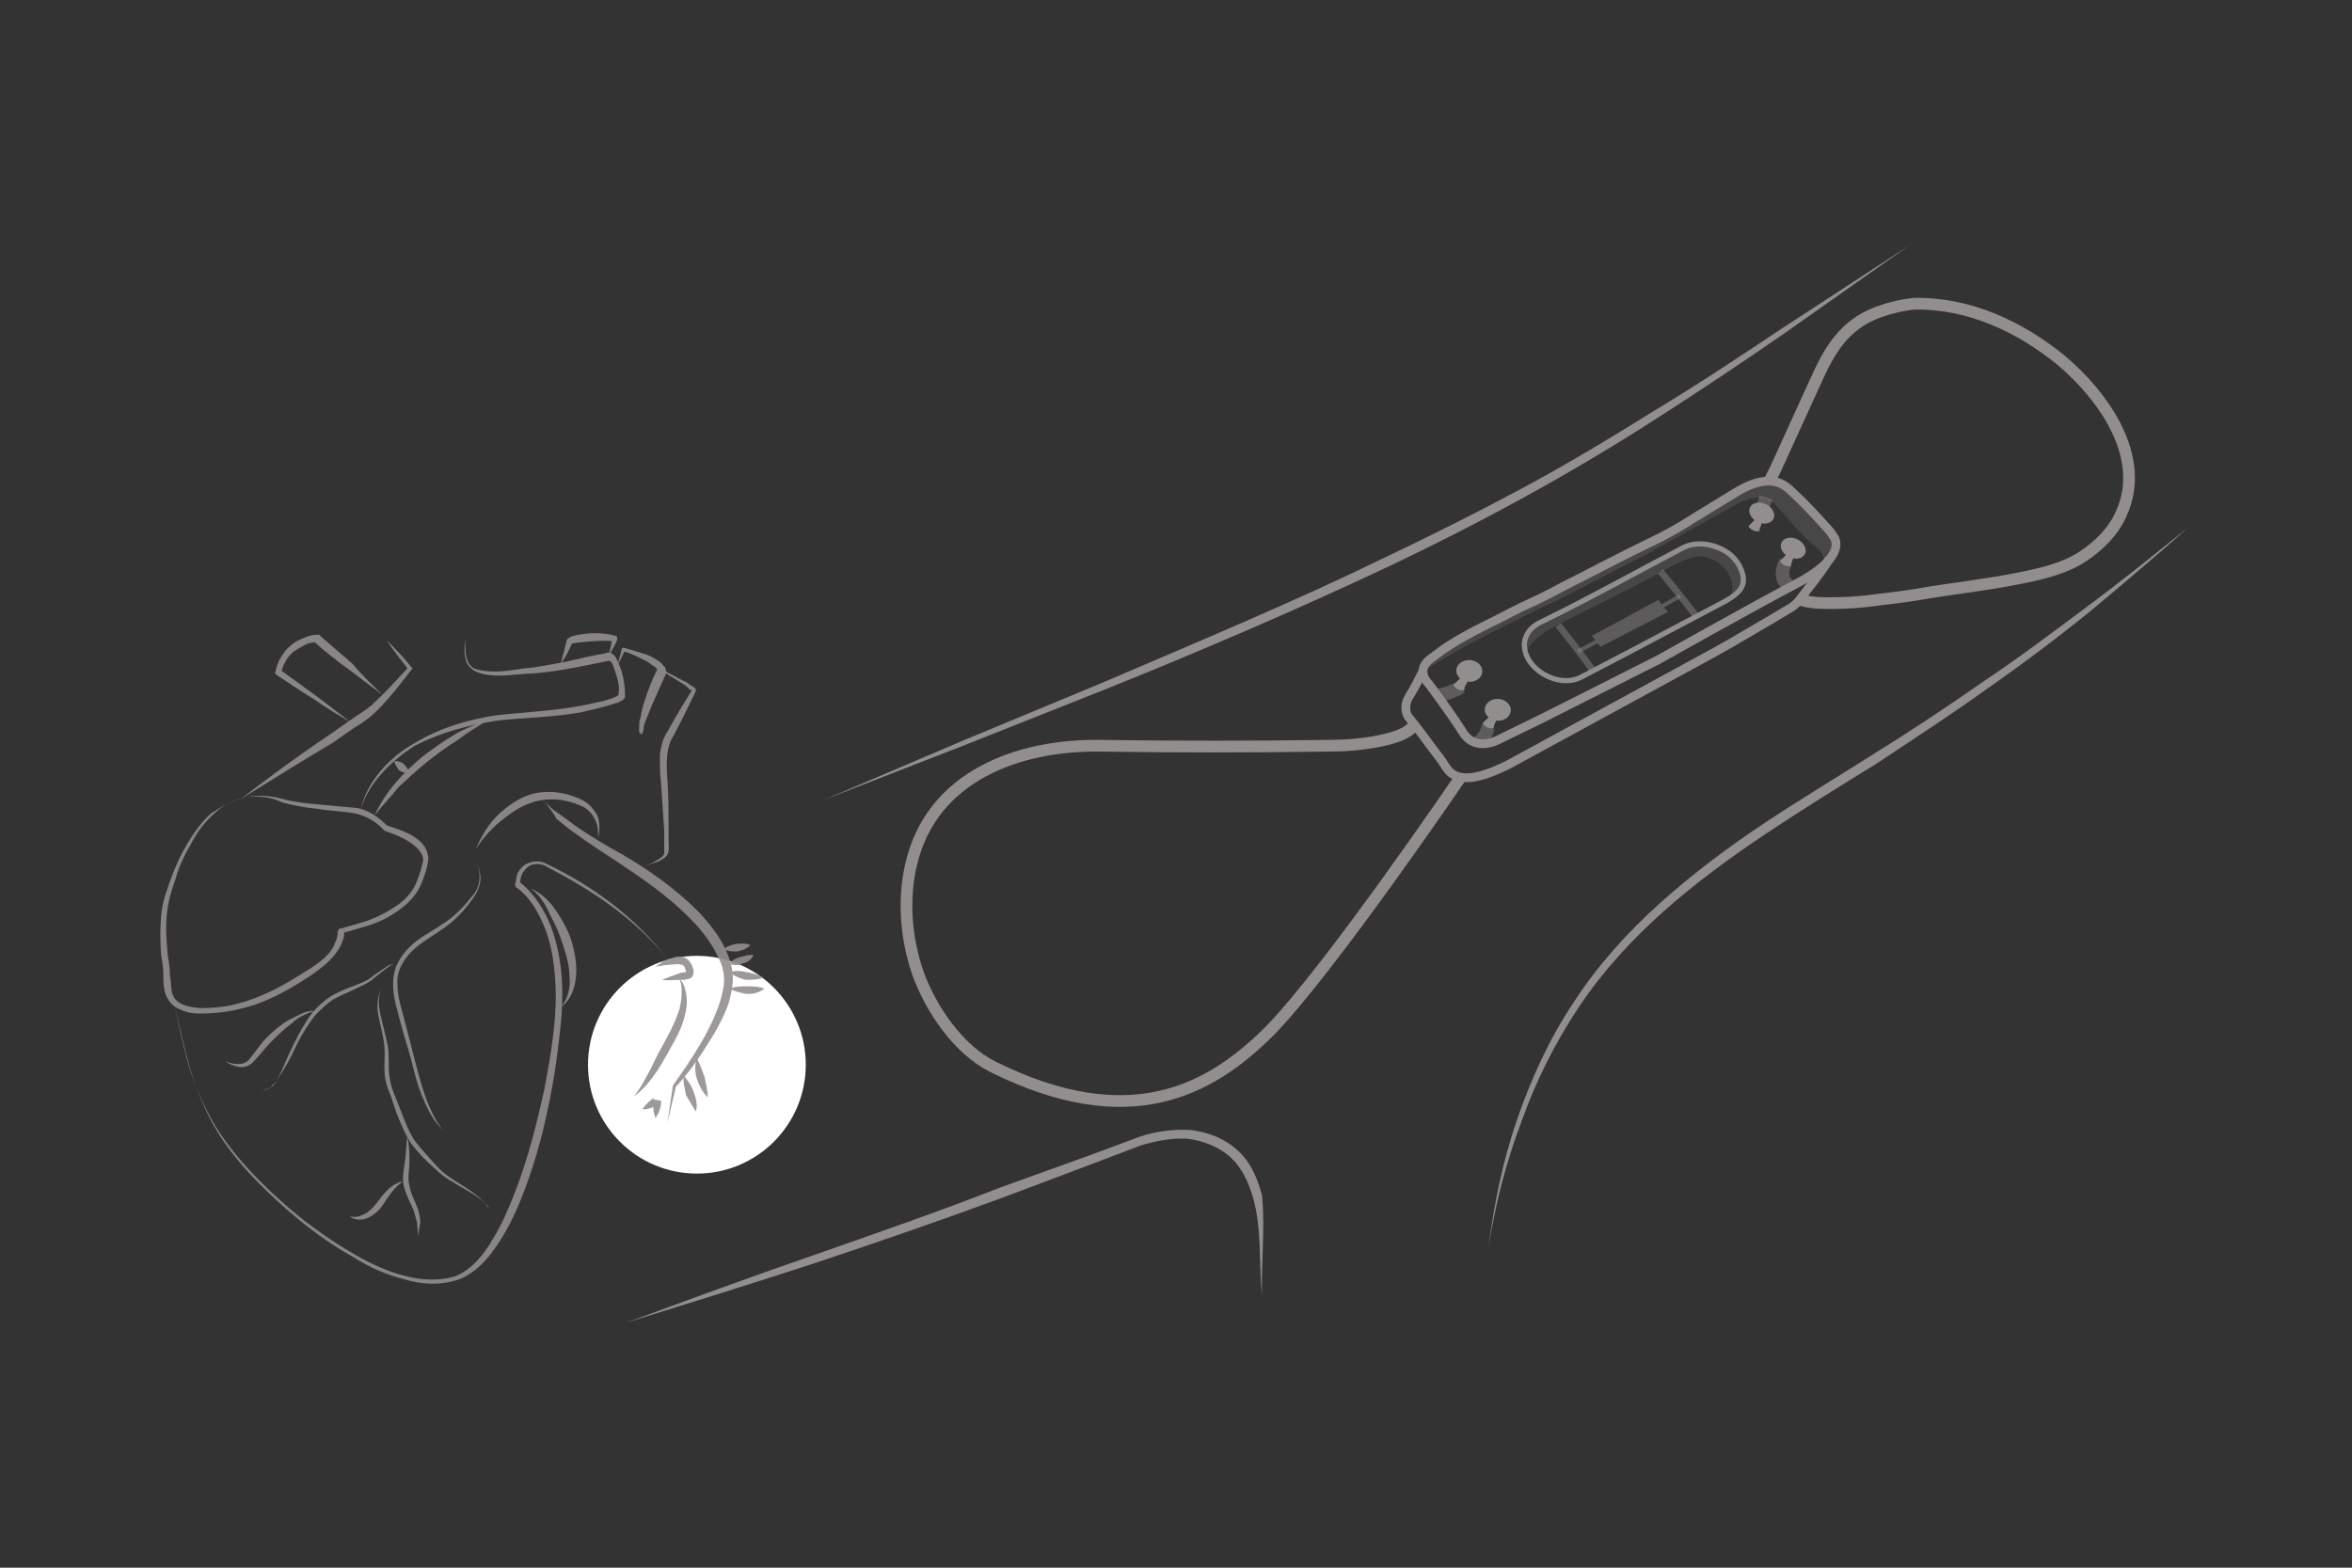<?xml version="1.0" encoding="utf-8"?>
<!-- Generator: Adobe Illustrator 21.1.0, SVG Export Plug-In . SVG Version: 6.00 Build 0)  -->
<svg version="1.1" id="Layer_1" xmlns="http://www.w3.org/2000/svg" xmlns:xlink="http://www.w3.org/1999/xlink" x="0px" y="0px"
	 viewBox="0 0 216 144" style="enable-background:new 0 0 216 144;" xml:space="preserve">
<rect x="0" y="0" width="216" height="144" fill="#333333" stroke="none"/>
<style type="text/css">
	.st0{opacity:0.23;fill:#928E8D;}
	.st1{opacity:0.55;fill:none;stroke:#928E8D;stroke-width:1.075;stroke-miterlimit:10;}
	.st2{opacity:0.44;fill:none;stroke:#928E8D;stroke-width:0.618;stroke-miterlimit:10;}
	.st3{opacity:0.44;fill:none;stroke:#928E8D;stroke-width:1.235;stroke-miterlimit:10;}
	.st4{fill:none;stroke:#928E8D;stroke-width:1.075;stroke-miterlimit:10;}
	.st5{fill:none;stroke:#928E8D;stroke-width:0.805;stroke-miterlimit:10;}
	.st6{fill:none;stroke:#928E8D;stroke-width:0.475;stroke-miterlimit:10;}
	.st7{opacity:0.44;fill:#928E8D;}
	.st8{fill:#928E8D;}
	.st9{fill:#FFFFFF;}
	.st10{opacity:0.9;}
	.st11{fill:none;}
	.st12{display:none;fill:#FFFFFF;}
	.st13{fill:none;stroke:#928E8D;stroke-width:0.463;stroke-miterlimit:10;}
	.st14{fill:none;stroke:#928E8D;stroke-width:0.154;stroke-miterlimit:10;}
	.st15{fill:#C2C0C1;}
	.st16{fill:none;stroke:#928E8D;stroke-width:0.75;stroke-linecap:round;stroke-linejoin:round;stroke-miterlimit:10;}
	.st17{fill:none;stroke:#928E8D;stroke-width:0.5;stroke-linecap:round;stroke-linejoin:round;stroke-miterlimit:10;}
	.st18{fill:none;stroke:#928E8D;stroke-miterlimit:10;}
	.st19{display:none;fill:#FAFAFB;stroke:#BAB9C1;stroke-width:0.446;stroke-miterlimit:10;}
	.st20{fill:#FAFAFB;stroke:#BAB9C1;stroke-width:0.446;stroke-miterlimit:10;}
	.st21{fill:none;stroke:#928E8D;stroke-width:0.577;stroke-miterlimit:10;}
	.st22{fill:none;stroke:#928E8D;stroke-width:0.75;stroke-miterlimit:10;}
	.st23{fill:#FAFAFB;stroke:#928E8D;stroke-width:0.558;stroke-miterlimit:10;}
</style>
<g>
	<g id="cardiomem_1_">
		<path class="st0" d="M168.3,49.3c-0.3-0.5-0.7-0.9-0.7-0.9c-1-1.1-2-2.2-3.1-3.2c-0.8-0.7-1.4-1.1-2.5-1c-1,0.1-2,0.6-2.8,1.1
			c0,0-3.6,2.2-3.6,2.2c-1.4,0.8-2.8,1.6-4.3,2.4c-2.6,1.3-5.2,2.7-7.9,4c-1,0.5-2.1,1-3.2,1.6c-0.9,0.4-1.7,0.8-2.6,1.3
			c-2,1-4.1,2-5.9,3.4c-0.1,0.1-0.3,0.2-0.4,0.3c-0.4,0.3-0.5,0.6-0.6,0.8l-0.2,0.4c0.1-0.1,0.3-0.1,0.4-0.2c1-0.6,1.9-1.1,2.9-1.7
			c1.5-0.9,3-1.6,4.6-2.4c1.6-0.8,3.1-1.6,4.7-2.3l8.3-4.3l8.3-4.6c1-0.5,2.4-0.8,3.3,0.1c1,1.1,2,2.3,3.1,3.4
			c0.6,0.5,1.9,1.3,1.2,2.3l0.2-0.2C169.1,50.2,168.3,49.3,168.3,49.3z"/>
		<path class="st2" d="M152.5,52.5c1.1,1.3,2.2,2.7,3.2,4"/>
		<path class="st2" d="M143.1,57.4c1.1,1.4,2.2,2.8,3.2,4.2"/>
		<path class="st3" d="M161.8,46.8c0,0,0.2-0.5,0.4-1.1"/>
		<path class="st3" d="M164,51.6c0,0-0.9,1.6,0.4,2.2"/>
		<path class="st4" d="M162.5,44.2c0.2-0.4,0.4-0.8,0.6-1.2c1.2-2.6,2.4-5.3,3.6-7.9c1.3-2.9,2.6-5.2,5.7-6.4
			c1.1-0.4,2.3-0.7,3.4-0.8c5-0.1,9.7,2.1,13.5,5.2c3.9,3.3,7.9,8.9,5.5,14.1c-0.7,1.6-2,2.9-3.5,3.9c-1.8,1.2-4.2,1.7-6.3,2.1
			c-2.6,0.5-5.1,0.8-7.7,1.2c-1.6,0.3-3.2,0.5-4.9,0.7c-1.4,0.2-2.8,0.3-4.2,0.3c-1,0-2.1,0-3.1-0.4"/>
		<path class="st4" d="M134.2,71.3c0,0-12.1,17.8-17.6,23.4c-5.5,5.5-12.9,9.5-25.4,3.3c-3.2-1.6-5.7-5.3-6.9-8.6
			c-1.1-3.2-1.4-6.8-0.6-10.1c1.9-8,9.8-10.9,17.3-10.8c7,0.1,13.9,0.1,20.9,0c1.6,0,3-0.1,4.6-0.4c1-0.2,2.9-0.6,3.4-1.6"/>
		<path class="st3" d="M136.8,66.6c-0.2,0.2-0.1,0.8-1.1,1.7"/>
		<path class="st3" d="M134.2,63.1c0,0-1,0.6-2.2,0.8"/>
		<path class="st5" d="M168,51.3c-0.4,0.8-1,1.5-1.5,2.2c-0.5,0.6-0.9,1.2-1.4,1.8c-0.2,0.2-0.3,0.3-0.6,0.5c-0.5,0.3-1,0.6-1.5,0.9
			c-1.4,0.8-2.7,1.6-4.1,2.4c-0.5,0.3-1.1,0.6-1.6,0.9l-18.9,10.3c-1.3,0.6-3.6,1.7-5,0.8c-0.5-0.3-0.8-1-1.2-1.5
			c-1-1.3-1.9-2.6-2.9-3.8c0,0-0.5-0.8,0.1-1.8c0.5-0.8,0.9-1.6,1.3-2.4"/>
		<path class="st0" d="M158.7,55.1c0.7-0.4,1.4-1,1.4-2c-0.1-1-0.8-2-1.7-2.5c-1.2-0.7-2.8-0.9-4-0.2c-4.2,2.2-8.4,4.5-12.6,6.6
			c-0.9,0.4-1.6,0.9-1.8,2c-0.1,0.5,0,0.9,0.2,1.4l-0.1-0.2c0,0-0.2-1.3,3.7-3.2c3.9-1.9,8.5-4.3,8.5-4.3s2.6-1.7,4-1.6
			c1.8,0.2,3.5,2.2,2.5,3.9L158.7,55.1z"/>
		<path class="st6" d="M145.2,62.2l4.4-2.3c0,0,7.2-3.8,8.7-4.6c0.9-0.5,1.9-1.1,1.8-2.2c-0.1-1-0.8-2-1.7-2.5
			c-1.2-0.7-2.8-0.9-4-0.2c-4.2,2.2-8.3,4.5-12.6,6.6c-0.9,0.4-1.6,0.9-1.8,2C139.8,61.4,143.1,63.3,145.2,62.2z"/>
		<polygon class="st7" points="154.4,54.9 154.2,54.6 152.6,55.5 152.3,55.1 146.2,58.4 146.5,58.8 144.8,59.7 145,60 146.7,59.1 
			147,59.4 153.2,56.2 152.8,55.8 		"/>
		<path class="st8" d="M134.7,62.5c-0.2,0-0.4-0.1-0.6-0.2c-0.1,0.1-0.1,0.1-0.2,0.2c-0.1,0.1-0.2,0.2-0.3,0.3
			c-0.1,0.1-0.1,0.1-0.1,0.1c0,0,0,0.1,0,0.1c0.1,0.1,0.1,0.1,0.2,0.2c0.1,0.1,0.2,0.1,0.4,0.2c0.1,0,0.2,0,0.3,0
			c0.1,0,0.1-0.1,0.1-0.2c0-0.1,0.1-0.2,0.1-0.3C134.7,62.8,134.8,62.7,134.7,62.5C134.8,62.5,134.8,62.5,134.7,62.5z"/>
		
			<ellipse transform="matrix(6.560132e-02 -0.998 0.998 6.560132e-02 64.511 192.212)" class="st8" cx="134.9" cy="61.7" rx="1" ry="1.2"/>
		<path class="st8" d="M137.4,66c-0.2,0-0.4-0.1-0.6-0.2c-0.1,0.1-0.1,0.1-0.2,0.2c-0.1,0.1-0.2,0.2-0.3,0.3
			c-0.1,0.1-0.1,0.1-0.1,0.1c0,0,0,0.1,0,0.1c0.1,0.1,0.1,0.1,0.2,0.2c0.1,0.1,0.2,0.1,0.4,0.2c0.1,0,0.2,0,0.3,0
			c0.1,0,0.1-0.1,0.1-0.2c0-0.1,0.1-0.2,0.1-0.3C137.4,66.3,137.4,66.2,137.4,66C137.4,66,137.4,66,137.4,66z"/>
		
			<ellipse transform="matrix(6.560132e-02 -0.998 0.998 6.560132e-02 63.46 198.15)" class="st8" cx="137.5" cy="65.2" rx="1" ry="1.2"/>
		<path class="st8" d="M161.8,47.9c-0.2,0-0.4-0.1-0.6-0.2c-0.1,0.1-0.1,0.1-0.2,0.2c-0.1,0.1-0.2,0.2-0.3,0.3
			c-0.1,0.1-0.1,0.1-0.1,0.1c0,0,0,0.1,0,0.1c0.1,0.1,0.1,0.1,0.2,0.2c0.1,0.1,0.2,0.1,0.4,0.2c0.1,0,0.2,0,0.3,0
			c0.1,0,0.1-0.1,0.1-0.2c0-0.1,0.1-0.2,0.1-0.3C161.8,48.1,161.8,48,161.8,47.9C161.8,47.9,161.8,47.9,161.8,47.9z"/>
		
			<ellipse transform="matrix(0.439 -0.898 0.898 0.439 48.423 171.837)" class="st8" cx="161.9" cy="47.1" rx="0.9" ry="1.2"/>
		<path class="st8" d="M164.7,51.1c-0.2,0-0.4-0.1-0.6-0.2c-0.1,0.1-0.1,0.1-0.2,0.2c-0.1,0.1-0.2,0.2-0.3,0.3
			c-0.1,0.1-0.1,0.1-0.1,0.1c0,0,0,0.1,0,0.1c0.1,0.1,0.1,0.1,0.2,0.2c0.1,0.1,0.2,0.1,0.4,0.2c0.1,0,0.2,0,0.3,0
			c0.1,0,0.1-0.1,0.1-0.2c0-0.1,0.1-0.2,0.1-0.3C164.7,51.3,164.7,51.2,164.7,51.1C164.7,51.1,164.7,51.1,164.7,51.1z"/>
		
			<ellipse transform="matrix(0.439 -0.898 0.898 0.439 47.166 176.264)" class="st8" cx="164.8" cy="50.3" rx="0.9" ry="1.2"/>
		<path class="st5" d="M137.7,56.8c0.8-0.4,1.7-0.9,2.6-1.3c1.1-0.5,2.1-1,3.2-1.6c2.6-1.3,5.2-2.7,7.9-4c1.5-0.7,2.9-1.5,4.3-2.4
			c0,0,3.6-2.2,3.6-2.2c0.8-0.5,1.8-1,2.8-1.1c1.1-0.1,1.8,0.3,2.5,1c1.1,1,2.1,2.1,3.1,3.2c0,0,0.4,0.4,0.7,0.9
			c0,0,1.5,1.7-3.4,4.3s-12.7,7-12.7,7L141.6,66l-3.9,1.9c0,0-2.2,1.3-3.4-0.7c-1.2-1.9-3.1-4.4-3.1-4.4s-1.3-1.2,0.2-2.3
			c0.1-0.1,0.3-0.2,0.4-0.3C133.6,58.8,135.7,57.8,137.7,56.8z"/>
	</g>
	<g id="heart_1_">
		<circle class="st9" cx="64" cy="97.8" r="10"/>
		<g id="heart" class="st10">
			<g>
				<path class="st8" d="M59,67.4c-0.1,0.1-0.3-0.1-0.3-0.2c0-0.1,0-0.3,0-0.4c0-0.3,0-0.6,0.1-0.8c0.1-0.5,0.2-1.1,0.4-1.6
					c0.3-1,0.7-2,1.2-3l0,0.1c0,0.1,0,0,0,0c0,0-0.1-0.1-0.1-0.1c-0.1-0.1-0.2-0.2-0.4-0.3c-0.3-0.2-0.5-0.4-0.8-0.5
					c-0.6-0.3-1.2-0.6-1.9-0.8l0.2-0.1c-0.2,0.5-0.5,1-0.7,1.5c0.1-0.5,0.3-1.1,0.4-1.6c0-0.1,0.1-0.1,0.2-0.1l0,0
					c0.7,0.2,1.3,0.4,2,0.6c0.3,0.1,0.7,0.3,1,0.5c0.2,0.1,0.3,0.2,0.5,0.4c0.1,0.1,0.1,0.2,0.2,0.2c0.1,0.1,0.1,0.2,0.2,0.5
					c0,0,0,0.1,0,0.1l0,0l-1.3,2.9c-0.2,0.5-0.4,1-0.6,1.5c-0.1,0.2-0.2,0.5-0.2,0.8c0,0.1-0.1,0.3-0.1,0.4
					C58.8,67.3,58.9,67.4,59,67.4z"/>
			</g>
			<g>
				<path class="st8" d="M60.6,61.5c0.6,0.2,1.2,0.5,1.7,0.8l0.8,0.4l0.4,0.3c0.1,0,0.1,0.1,0.2,0.1c0.1,0.1,0.2,0.1,0.2,0.3
					c0,0,0,0,0,0.1l0,0c-0.7,1.4-1.3,2.7-2,4c-0.8,1.2-0.7,2.7-0.6,4.2c0.1,1.5,0.1,3,0.1,4.5l0,1.1c0,0.4,0.1,0.7-0.1,1.2
					c-0.3,0.4-0.6,0.5-1,0.7c-0.4,0.1-0.7,0.2-1.1,0.4c0.3-0.2,0.7-0.3,1-0.5c0.3-0.2,0.7-0.4,0.8-0.7c0-0.3,0-0.7,0-1.1L61,76.3
					c-0.1-1.5-0.2-3-0.3-4.5c-0.1-0.7-0.1-1.5-0.1-2.3c0-0.4,0.1-0.8,0.2-1.2c0.1-0.4,0.3-0.8,0.5-1.1c0.7-1.3,1.5-2.6,2.3-3.9
					l0,0.1c0,0.1,0,0-0.1,0c-0.1,0-0.1-0.1-0.2-0.1L63,63l-0.8-0.5L60.6,61.5z"/>
			</g>
			<g>
				<path class="st8" d="M43.7,78c0.5-1.2,1.2-2.4,2.2-3.3c1-0.9,2.2-1.7,3.6-1.9c1.4-0.2,2.8,0.1,4,0.7c0.6,0.3,1.1,0.9,1.4,1.5
					c0.2,0.7,0.2,1.4,0,2c0.2-1.3-0.5-2.6-1.6-3c-1.1-0.5-2.4-0.7-3.6-0.5c-1.2,0.2-2.3,0.8-3.3,1.6C45.3,75.9,44.4,76.9,43.7,78z"
					/>
			</g>
			<g>
				<path class="st8" d="M35.1,63.8C34,63,33,62.2,31.9,61.4c-1.1-0.8-2.1-1.6-3.1-2.5L29,59c-0.4,0-0.8,0.1-1.1,0.3
					c-0.4,0.2-0.7,0.4-1,0.6c-0.3,0.3-0.5,0.5-0.7,0.9c-0.2,0.3-0.3,0.7-0.4,1.1l-0.1-0.4c1.1,0.8,2.2,1.6,3.3,2.4
					c1.1,0.8,2.2,1.7,3.3,2.5c-1.2-0.7-2.4-1.4-3.5-2.2c-1.2-0.7-2.3-1.5-3.4-2.2l0,0c-0.1-0.1-0.2-0.2-0.1-0.3
					c0.1-0.4,0.2-0.9,0.5-1.3c0.2-0.4,0.5-0.8,0.9-1.1c0.3-0.3,0.7-0.5,1.2-0.7c0.4-0.2,0.9-0.3,1.3-0.3c0.1,0,0.2,0,0.2,0.1
					c1,0.9,2,1.7,3,2.6C33.2,62,34.2,62.9,35.1,63.8z"/>
			</g>
			<g>
				<path class="st8" d="M36.2,69.9c0.4,0,0.7,0.1,0.9,0.3c0.2,0.2,0.4,0.4,0.4,0.8c-0.4,0-0.7-0.1-0.9-0.3
					C36.5,70.5,36.3,70.3,36.2,69.9z"/>
			</g>
			<g>
				<path class="st8" d="M49.8,73.2c0.1,0.4,0.4,0.6,0.7,0.9c0.3,0.3,0.6,0.5,0.9,0.7c0.6,0.4,1.2,0.9,1.8,1.3
					c1.2,0.8,2.5,1.6,3.8,2.3c2.6,1.5,5,3.2,7.2,5.4c1,1.1,2,2.3,2.6,3.8c0.3,0.7,0.5,1.5,0.5,2.3c0,0.8-0.2,1.6-0.4,2.3
					c-0.5,1.4-1.3,2.8-2.1,4c-0.8,1.3-1.7,2.5-2.7,3.6l0-0.1l-0.8,3.4l0.5-3.4c0,0,0,0,0,0l0,0c1.7-2.4,3.4-4.9,4.3-7.6
					c0.2-0.7,0.4-1.4,0.4-2.1c0-0.7-0.2-1.4-0.5-2c-0.6-1.3-1.5-2.5-2.5-3.5c-2-2.1-4.5-3.8-6.9-5.4c-1.2-0.8-2.5-1.6-3.7-2.5
					c-0.6-0.4-1.2-0.9-1.8-1.4C50.7,74.4,50.1,73.9,49.8,73.2z"/>
			</g>
			<g>
				<path class="st8" d="M58.2,100.7c0.7-0.8,1.1-1.7,1.6-2.6c0.4-0.9,0.9-1.8,1.4-2.7c0.5-0.9,0.9-1.8,1.2-2.7
					c0.1-0.5,0.2-0.9,0.2-1.5c0-0.5,0-1-0.3-1.4c0.4,0.3,0.6,0.9,0.7,1.4c0.1,0.5,0.1,1.1,0,1.6c-0.2,1.1-0.6,2-1.1,2.9
					c-0.5,0.9-1,1.8-1.5,2.6C59.7,99.3,59.1,100.1,58.2,100.7z"/>
			</g>
			<g>
				<path class="st8" d="M61.3,88.1c-1.5-1.9-3.3-3.5-5.2-4.9c-1.9-1.4-4-2.6-6.1-3.7l0,0c-0.5-0.2-1.2-0.2-1.6,0.2
					c-0.2,0.2-0.4,0.4-0.5,0.7c-0.1,0.2-0.1,0.6-0.2,0.9L47.7,81c1.4,1.1,2.3,2.6,2.9,4.1c0.6,1.6,0.9,3.3,1,4.9
					c0.1,1.7,0,3.4-0.2,5c-0.2,1.7-0.4,3.3-0.7,4.9c-0.6,3.3-1.4,6.5-2.6,9.6c-0.6,1.6-1.3,3.1-2.2,4.5c-0.9,1.4-2,2.8-3.7,3.5
					c-1.7,0.6-3.5,0.5-5.1,0c-1.6-0.4-3.2-1.1-4.6-2c-2.9-1.6-5.5-3.7-7.9-6c-2.4-2.3-4.6-4.9-5.9-8c-0.7-1.5-1.2-3.1-1.6-4.7
					c-0.2-0.8-0.4-1.6-0.6-2.4L16,92.2l0.5,2.4c0.2,0.8,0.4,1.6,0.6,2.4c0.4,1.6,1,3.2,1.7,4.6c1.4,3,3.6,5.5,6,7.8
					c1.2,1.1,2.4,2.2,3.8,3.2c1.3,1,2.7,1.9,4.1,2.7c1.4,0.8,2.9,1.5,4.5,1.9c1.5,0.4,3.2,0.5,4.7,0c1.4-0.6,2.5-1.9,3.3-3.3
					c0.9-1.4,1.5-2.9,2.1-4.4c1.2-3.1,2-6.3,2.7-9.5c0.3-1.6,0.6-3.2,0.8-4.9c0.2-1.6,0.3-3.3,0.2-4.9c-0.1-1.6-0.3-3.2-0.9-4.8
					c-0.6-1.5-1.4-3-2.7-3.9l0,0c-0.1-0.1-0.1-0.2-0.1-0.3c0.1-0.2,0.1-0.6,0.2-0.9c0.1-0.3,0.4-0.6,0.6-0.8c0.6-0.4,1.4-0.5,2-0.2
					l0,0C54.5,81.4,58.4,84.3,61.3,88.1z"/>
			</g>
			<g>
				<path class="st8" d="M59,101.9c0.3-0.5,0.7-0.8,1.1-1.1l-0.1,0.2l0,0l0,0l0,0c1.4,0.2,0.4,0.1,0.7,0.1l0,0l0,0l0,0l0,0l0,0.1
					l0,0.1l0,0.2c0,0.1-0.1,0.3-0.1,0.4c-0.1,0.3-0.2,0.5-0.4,0.8c-0.1-0.3-0.2-0.6-0.2-0.9c0-0.1,0-0.3,0-0.4l0-0.2l0-0.1l0-0.1
					l0,0l0,0l0,0l0,0c0.3,0-0.7-0.1,0.7,0.1l0,0l0,0l0,0l0,0c0,0.1-0.1,0.2-0.1,0.2C60.1,101.7,59.6,101.9,59,101.9z"/>
			</g>
			<g>
				<path class="st8" d="M65,100.8c-0.5-0.5-0.8-1.1-1-1.7c-0.2-0.6-0.2-1.3,0-1.9c0.3,0.6,0.5,1.2,0.7,1.7
					C64.8,99.5,65,100.1,65,100.8z"/>
			</g>
			<g>
				<path class="st8" d="M62.8,98.8c0.4,0.5,0.7,0.9,0.9,1.5c0.2,0.5,0.4,1.2,0.2,1.8c-0.3-0.5-0.6-1-0.9-1.5
					C62.9,100,62.7,99.4,62.8,98.8z"/>
			</g>
			<g>
				<path class="st8" d="M60.2,88.8c0.5-0.3,0.9-0.7,1.5-0.8c0.3-0.1,0.6-0.2,0.9-0.1c0.4,0,0.7,0.3,0.9,0.7
					c0.1,0.1,0.1,0.3,0.2,0.5c0,0.2,0,0.5-0.2,0.7c-0.3,0.2-0.5,0.1-0.6,0.2c-0.1,0-0.3,0-0.4,0c-0.5,0-1.1,0.1-1.7,0
					c0.5-0.2,1-0.4,1.6-0.6c0.2-0.1,0.8-0.1,0.6-0.1c0,0,0,0,0-0.1c0-0.1-0.1-0.2-0.1-0.3c-0.1-0.3-0.5-0.4-1.1-0.3
					C61.3,88.6,60.8,88.7,60.2,88.8z"/>
			</g>
			<g>
				<path class="st8" d="M66.4,87.2c0.4-0.3,0.8-0.4,1.2-0.5c0.4,0,0.8-0.1,1.3,0.1c-0.3,0.4-0.8,0.5-1.2,0.6
					C67.3,87.4,66.9,87.4,66.4,87.2z"/>
			</g>
			<g>
				<path class="st8" d="M66.9,88.5c0.4-0.3,0.7-0.5,1.1-0.6c0.4-0.1,0.7-0.2,1.2-0.2c-0.2,0.5-0.6,0.7-1,0.8
					C67.8,88.7,67.3,88.7,66.9,88.5z"/>
			</g>
			<g>
				<path class="st8" d="M67,89.3c0.6-0.2,1.1-0.1,1.6,0c0.5,0.1,1,0.2,1.5,0.5C69.6,90,69.1,90,68.5,90C68,89.9,67.5,89.7,67,89.3z
					"/>
			</g>
			<g>
				<path class="st8" d="M67,90.8c0.6-0.2,1.1-0.2,1.6-0.2c0.5,0,1,0,1.6,0.2c-0.5,0.4-1,0.5-1.6,0.5C68.1,91.2,67.5,91.1,67,90.8z"
					/>
			</g>
			<g>
				<path class="st8" d="M48.7,81.6c1,0.4,1.8,1.2,2.4,2.1c0.6,0.9,1.1,1.8,1.4,2.8c0.3,1,0.5,2.1,0.4,3.2c-0.1,1.1-0.5,2.2-1.4,2.8
					c0.7-0.8,0.9-1.8,0.8-2.8c0-1-0.3-2-0.6-2.9c-0.3-1-0.7-1.9-1.2-2.8C50.1,83.1,49.6,82.2,48.7,81.6z"/>
			</g>
			<g>
				<path class="st8" d="M43.8,79.2c0.2,0.6,0.4,1.2,0.3,1.8c-0.1,0.6-0.4,1.2-0.8,1.7c-0.7,1-1.6,1.9-2.6,2.6
					c-1,0.7-2.1,1.3-2.9,2.1c-0.8,0.8-1.4,1.9-1.3,3c0,1.2,0.4,2.3,0.7,3.5c0.3,1.2,0.6,2.3,0.9,3.5c0.6,2.3,1.2,4.7,2.7,6.6
					c-0.4-0.5-0.8-0.9-1.1-1.4c-0.3-0.5-0.6-1.1-0.8-1.6c-0.5-1.1-0.8-2.3-1.1-3.5c-0.3-1.2-0.7-2.3-1-3.5c-0.3-1.2-0.7-2.3-0.7-3.6
					c0-0.6,0.1-1.3,0.4-1.9c0.3-0.6,0.7-1.1,1.1-1.5c0.9-0.9,2-1.4,3-2.1c1-0.6,1.9-1.5,2.6-2.4c0.4-0.4,0.7-0.9,0.8-1.5
					C44.1,80.4,44,79.8,43.8,79.2z"/>
			</g>
			<g>
				<path class="st8" d="M24,100.2c0.3-0.1,0.7-0.2,1-0.4c0.3-0.2,0.4-0.6,0.6-0.9c0.3-0.6,0.6-1.3,0.9-2c0.6-1.3,1.3-2.7,2.2-3.9
					c0.5-0.6,1.1-1.1,1.7-1.5c0.7-0.4,1.4-0.7,2-0.9c0.7-0.3,1.4-0.5,1.9-1l0.9-0.6c0.3-0.2,0.6-0.5,1-0.4c-0.4,0-0.6,0.3-0.9,0.5
					l-0.9,0.7c-0.5,0.5-1.3,0.8-1.9,1.1c-0.7,0.3-1.3,0.6-1.9,0.9c-0.6,0.4-1.1,0.9-1.6,1.4c-0.9,1.1-1.6,2.4-2.2,3.7
					c-0.3,0.6-0.7,1.3-1.1,1.9c-0.2,0.3-0.4,0.7-0.7,0.9C24.7,100.1,24.4,100.1,24,100.2z"/>
			</g>
			<g>
				<path class="st8" d="M29,92.9c-0.4,0-0.8,0.2-1.2,0.4c-0.4,0.2-0.7,0.4-1,0.7c-0.7,0.5-1.3,1.1-1.9,1.7
					c-0.6,0.6-1.1,1.3-1.7,1.9c-0.3,0.3-0.8,0.5-1.3,0.4c-0.5-0.1-0.9-0.3-1.2-0.5c0.8,0.3,1.7,0.4,2.2-0.2c0.5-0.6,1-1.4,1.6-2
					c0.6-0.6,1.3-1.2,2-1.6c0.4-0.2,0.8-0.4,1.2-0.6C28.2,92.9,28.6,92.8,29,92.9z"/>
			</g>
			<g>
				<path class="st8" d="M35.4,90.1c-0.7,0.8-0.7,1.9-0.5,2.9c0.2,1,0.5,2,0.7,3c0.2,1.1,0,2.1,0.2,3.1c0.1,0.5,0.2,0.9,0.4,1.4
					l0.6,1.5c0.4,1,0.7,1.9,1.3,2.8c0.6,0.8,1.3,1.5,2,2.3c1.3,1.5,3.6,2.1,4.8,3.9c0,0,0,0,0,0c0,0,0,0,0,0l0,0l-0.1-0.2L45,111
					l0,0c-1.3-1.6-3.5-2.1-5-3.6c-0.8-0.7-1.5-1.4-2.2-2.3c-0.6-0.9-1-1.9-1.4-2.9l-0.5-1.5c-0.2-0.5-0.4-1-0.5-1.5
					c-0.2-1.1,0-2.1-0.1-3.1c-0.1-1-0.4-2-0.6-3.1C34.6,92.1,34.7,90.9,35.4,90.1z"/>
			</g>
			<g>
				<path class="st8" d="M37.4,104.4c0.2,0.8,0.2,1.6,0.2,2.3c0,0.8-0.2,1.5,0,2.2c0.1,0.7,0.5,1.4,0.8,2.2c0.1,0.4,0.2,0.8,0.2,1.2
					c-0.1,0.4-0.1,0.8-0.2,1.2c0-0.4-0.1-0.8-0.1-1.2c-0.1-0.4-0.2-0.7-0.3-1.1c-0.3-0.7-0.7-1.4-0.9-2.2c-0.2-0.8,0-1.7,0.1-2.4
					C37.3,106,37.3,105.2,37.4,104.4z"/>
			</g>
			<g>
				<path class="st8" d="M37,108.5c-0.4,0.3-0.8,0.7-1.1,1.1c-0.3,0.4-0.6,0.9-0.9,1.3c-0.3,0.4-0.8,0.8-1.3,1
					c-0.5,0.2-1.2,0.2-1.6-0.2c0.5,0.2,1,0,1.4-0.2c0.4-0.2,0.8-0.6,1.1-1c0.3-0.4,0.6-0.8,1-1.2C36,108.9,36.5,108.6,37,108.5z"/>
			</g>
			<g>
				<path class="st8" d="M22.7,73.2c-1.2,0.2-2.3,0.8-3.1,1.6c-0.9,0.8-1.6,1.8-2.1,2.8c-0.6,1-1.1,2.1-1.4,3.2
					c-0.4,1.1-0.7,2.2-0.8,3.4c-0.1,1.2,0,2.3,0.1,3.5c0.1,0.6,0.2,1.2,0.2,1.8c0.1,0.6,0.1,1.2,0.2,1.7c0.3,1.1,1.5,1.3,2.6,1.4
					c1.1,0,2.3-0.1,3.4-0.4c2.3-0.6,4.3-1.7,6.3-3c1-0.6,2-1.3,2.5-2.2c0.1-0.2,0.2-0.5,0.3-0.7l0.1-0.4l0-0.2l0-0.1l0,0
					c0,0,0.1-0.3,0.2-0.3c0.1,0,0,0,0.1,0c0.6-0.2,1.1-0.3,1.7-0.5c1.1-0.3,2.2-0.8,3.1-1.4c1-0.6,1.8-1.4,2.2-2.5
					c0.2-0.5,0.4-1.1,0.5-1.6c0.2-0.5-0.1-1-0.5-1.4c-0.8-0.8-1.9-1.2-3-1.6c0,0,0,0,0,0c-0.7-0.8-1.7-1.4-2.8-1.6
					c-1.1-0.2-2.2-0.2-3.3-0.4c-1.1-0.1-2.2-0.3-3.3-0.6C24.9,73.2,23.8,73.1,22.7,73.2z M22.7,73.2c1.1-0.2,2.2-0.1,3.3,0.2
					c1.1,0.3,2.2,0.4,3.3,0.5c1.1,0.1,2.2,0.2,3.3,0.3c1.1,0.1,2.1,0.8,2.9,1.6l0,0c1.1,0.4,2.3,0.7,3.2,1.6
					c0.2,0.2,0.4,0.5,0.5,0.8c0.1,0.3,0.2,0.7,0.1,1c-0.1,0.6-0.3,1.2-0.5,1.7c-0.4,1.2-1.3,2.1-2.3,2.8c-1,0.7-2.1,1.2-3.3,1.5
					l-1.7,0.5c0,0-0.1,0,0,0c0.1,0,0.2-0.3,0.1-0.3l0,0.1l0,0.1l0,0.2c0,0.2,0,0.3-0.1,0.5c-0.1,0.3-0.2,0.6-0.4,0.9
					c-0.7,1.1-1.7,1.8-2.7,2.5c-2,1.3-4.1,2.5-6.5,3c-1.2,0.3-2.4,0.4-3.6,0.4c-0.6,0-1.2-0.1-1.8-0.4c-0.6-0.2-1.1-0.8-1.3-1.4
					c-0.2-0.6-0.2-1.2-0.2-1.8c0-0.6-0.1-1.2-0.2-1.8c-0.1-1.2-0.1-2.4,0-3.6c0.1-1.2,0.5-2.3,0.9-3.4c0.4-1.1,0.9-2.2,1.5-3.2
					c0.6-1,1.3-2,2.2-2.8C20.5,74,21.6,73.4,22.7,73.2z"/>
			</g>
			<g>
				<path class="st8" d="M22.1,73.4c2.6-2,5.3-4,8-5.8l2-1.4c0.7-0.5,1.4-0.9,2-1.4c1.2-1.1,2.3-2.3,3.4-3.5l0,0.2
					c-0.7-0.9-1.4-1.8-2-2.7c0.8,0.8,1.6,1.6,2.3,2.5c0.1,0.1,0.1,0.2,0,0.2l0,0c-1,1.3-2,2.6-3.2,3.8c-0.6,0.6-1.3,1.1-2,1.5
					l-2,1.4C27.7,69.9,24.9,71.7,22.1,73.4z"/>
			</g>
			<g>
				<path class="st8" d="M42.8,58.7c-0.1,0.6-0.1,1.3,0.1,1.9c0.1,0.3,0.3,0.6,0.5,0.7c0.2,0.2,0.6,0.2,0.9,0.3
					c1.3,0.2,2.5,0,3.8-0.2c1.3-0.1,2.6-0.4,3.8-0.6c1.3-0.3,2.5-0.6,3.8-0.8l-0.1,0c0.4-0.2,0.7,0.1,0.8,0.2
					c0.2,0.2,0.2,0.3,0.3,0.5c0.1,0.3,0.3,0.6,0.4,1c0.2,0.7,0.3,1.4,0.3,2.1c0,0.1,0,0.1,0,0.2c0,0.1-0.1,0.2-0.1,0.2
					c-0.1,0.1-0.2,0.2-0.3,0.2c-0.2,0.1-0.3,0.2-0.5,0.2c-0.3,0.1-0.6,0.2-1,0.3c-0.6,0.2-1.3,0.3-2,0.5c-2.6,0.5-5.3,0.5-7.9,0.8
					c-2.6,0.4-5.2,1.1-7.5,2.3C37,69.2,36,70,35.1,71c-0.9,1-1.6,2.1-2,3.4c0.6-2.6,2.6-4.8,4.9-6.1c2.3-1.4,4.9-2.2,7.6-2.6
					c2.7-0.3,5.3-0.4,7.9-0.9c0.6-0.1,1.3-0.3,1.9-0.4c0.3-0.1,0.7-0.2,0.9-0.3c0.3-0.1,0.6-0.3,0.5-0.3c0.1-0.6,0-1.2-0.2-1.8
					c-0.1-0.3-0.2-0.6-0.3-0.9c-0.1-0.1-0.1-0.3-0.2-0.3c-0.1-0.1-0.2-0.1-0.1-0.1l0,0l0,0l0,0l-0.1,0c-2.5,0.5-5.1,1.1-7.7,1.2
					c-1.3,0.1-2.6,0.3-3.9,0c-0.3-0.1-0.7-0.2-0.9-0.4c-0.3-0.2-0.5-0.5-0.6-0.8C42.6,60,42.6,59.3,42.8,58.7z"/>
			</g>
			<g>
				<path class="st8" d="M34.4,74.9c1-2.2,2.6-3.9,4.4-5.4c0.9-0.7,1.9-1.4,2.9-2c1-0.6,2.1-1,3.2-1.4c-1,0.6-2,1.2-2.9,1.9
					c-1,0.6-1.9,1.3-2.8,2c-0.9,0.7-1.7,1.5-2.6,2.3C35.9,73.2,35.1,74,34.4,74.9z"/>
			</g>
			<g>
				<path class="st8" d="M51.5,61c0.1-0.5,0.3-1.1,0.4-1.6L52,59c0-0.1,0-0.1,0.1-0.3c0.1-0.1,0.2-0.1,0.3-0.2
					c0.3-0.1,0.6-0.2,0.8-0.2c1.1-0.2,2.2-0.2,3.3,0.1l0,0c0.1,0,0.2,0.1,0.2,0.3l0,0c-0.2,0.6-0.5,1-0.8,1.5
					c0.1-0.5,0.3-1.1,0.3-1.6l0.2,0.3c-1-0.1-2.1,0-3.1,0.1c-0.3,0-0.5,0.1-0.7,0.1c0,0-0.1,0-0.1,0c0-0.1,0,0,0,0.1l-0.2,0.4
					C52.1,60.1,51.8,60.5,51.5,61z"/>
			</g>
		</g>
	</g>
	<g>
		<path class="st8" d="M201,48.4c-3,2.7-6,5.2-9.1,7.8c-3.1,2.5-6.3,4.9-9.6,7.2c-3.2,2.3-6.6,4.5-9.9,6.7
			c-3.4,2.1-6.8,4.2-10.1,6.4c-6.6,4.4-12.9,9.4-17.3,16c-2.2,3.3-4,6.9-5.3,10.6c-1.4,3.7-2.4,7.6-3,11.5c0.5-4,1.3-7.9,2.6-11.7
			c1.3-3.8,3-7.5,5.2-10.8c2.2-3.4,4.9-6.4,7.9-9.1c3-2.7,6.2-5.1,9.5-7.3c3.3-2.2,6.8-4.3,10.1-6.4c3.4-2.1,6.7-4.3,10-6.6
			c3.3-2.2,6.5-4.6,9.7-7C194.8,53.4,197.9,50.9,201,48.4z"/>
	</g>
	<g>
		<path class="st8" d="M175.4,22.5l-11.5,8.1c-3.9,2.7-7.8,5.3-11.7,7.8c-7.9,5.1-16.2,9.6-24.6,13.6c-8.5,4-17.1,7.7-25.8,11.2
			l-13.1,5.2l-13.1,5.1l12.9-5.5l13-5.4c8.6-3.7,17.3-7.3,25.7-11.4c4.2-2,8.4-4.1,12.5-6.3c4.1-2.2,8.1-4.6,12.1-7.1
			c4-2.4,7.9-5,11.8-7.6L175.4,22.5z"/>
	</g>
	<g>
		<path class="st8" d="M115.9,119.1c-0.3-3,0-6.1-0.8-9c-0.4-1.4-1-2.8-2.1-3.8c-1.1-1-2.5-1.5-3.9-1.7c-1.5-0.1-2.9,0.2-4.3,0.6
			l-4.2,1.6l-8.5,3.2c-5.7,2.1-11.5,4.1-17.2,6c-5.8,1.9-11.6,3.7-17.4,5.5c5.7-2.1,11.4-4.2,17.2-6.2c5.7-2,11.5-4,17.1-6.2
			l8.6-3.1l4.3-1.6c1.5-0.5,3.1-0.7,4.7-0.6c1.6,0.2,3.1,0.8,4.3,1.9c1.2,1.1,1.8,2.6,2.2,4.1C116.2,113,115.8,116.1,115.9,119.1z"
			/>
	</g>
</g>
</svg>
